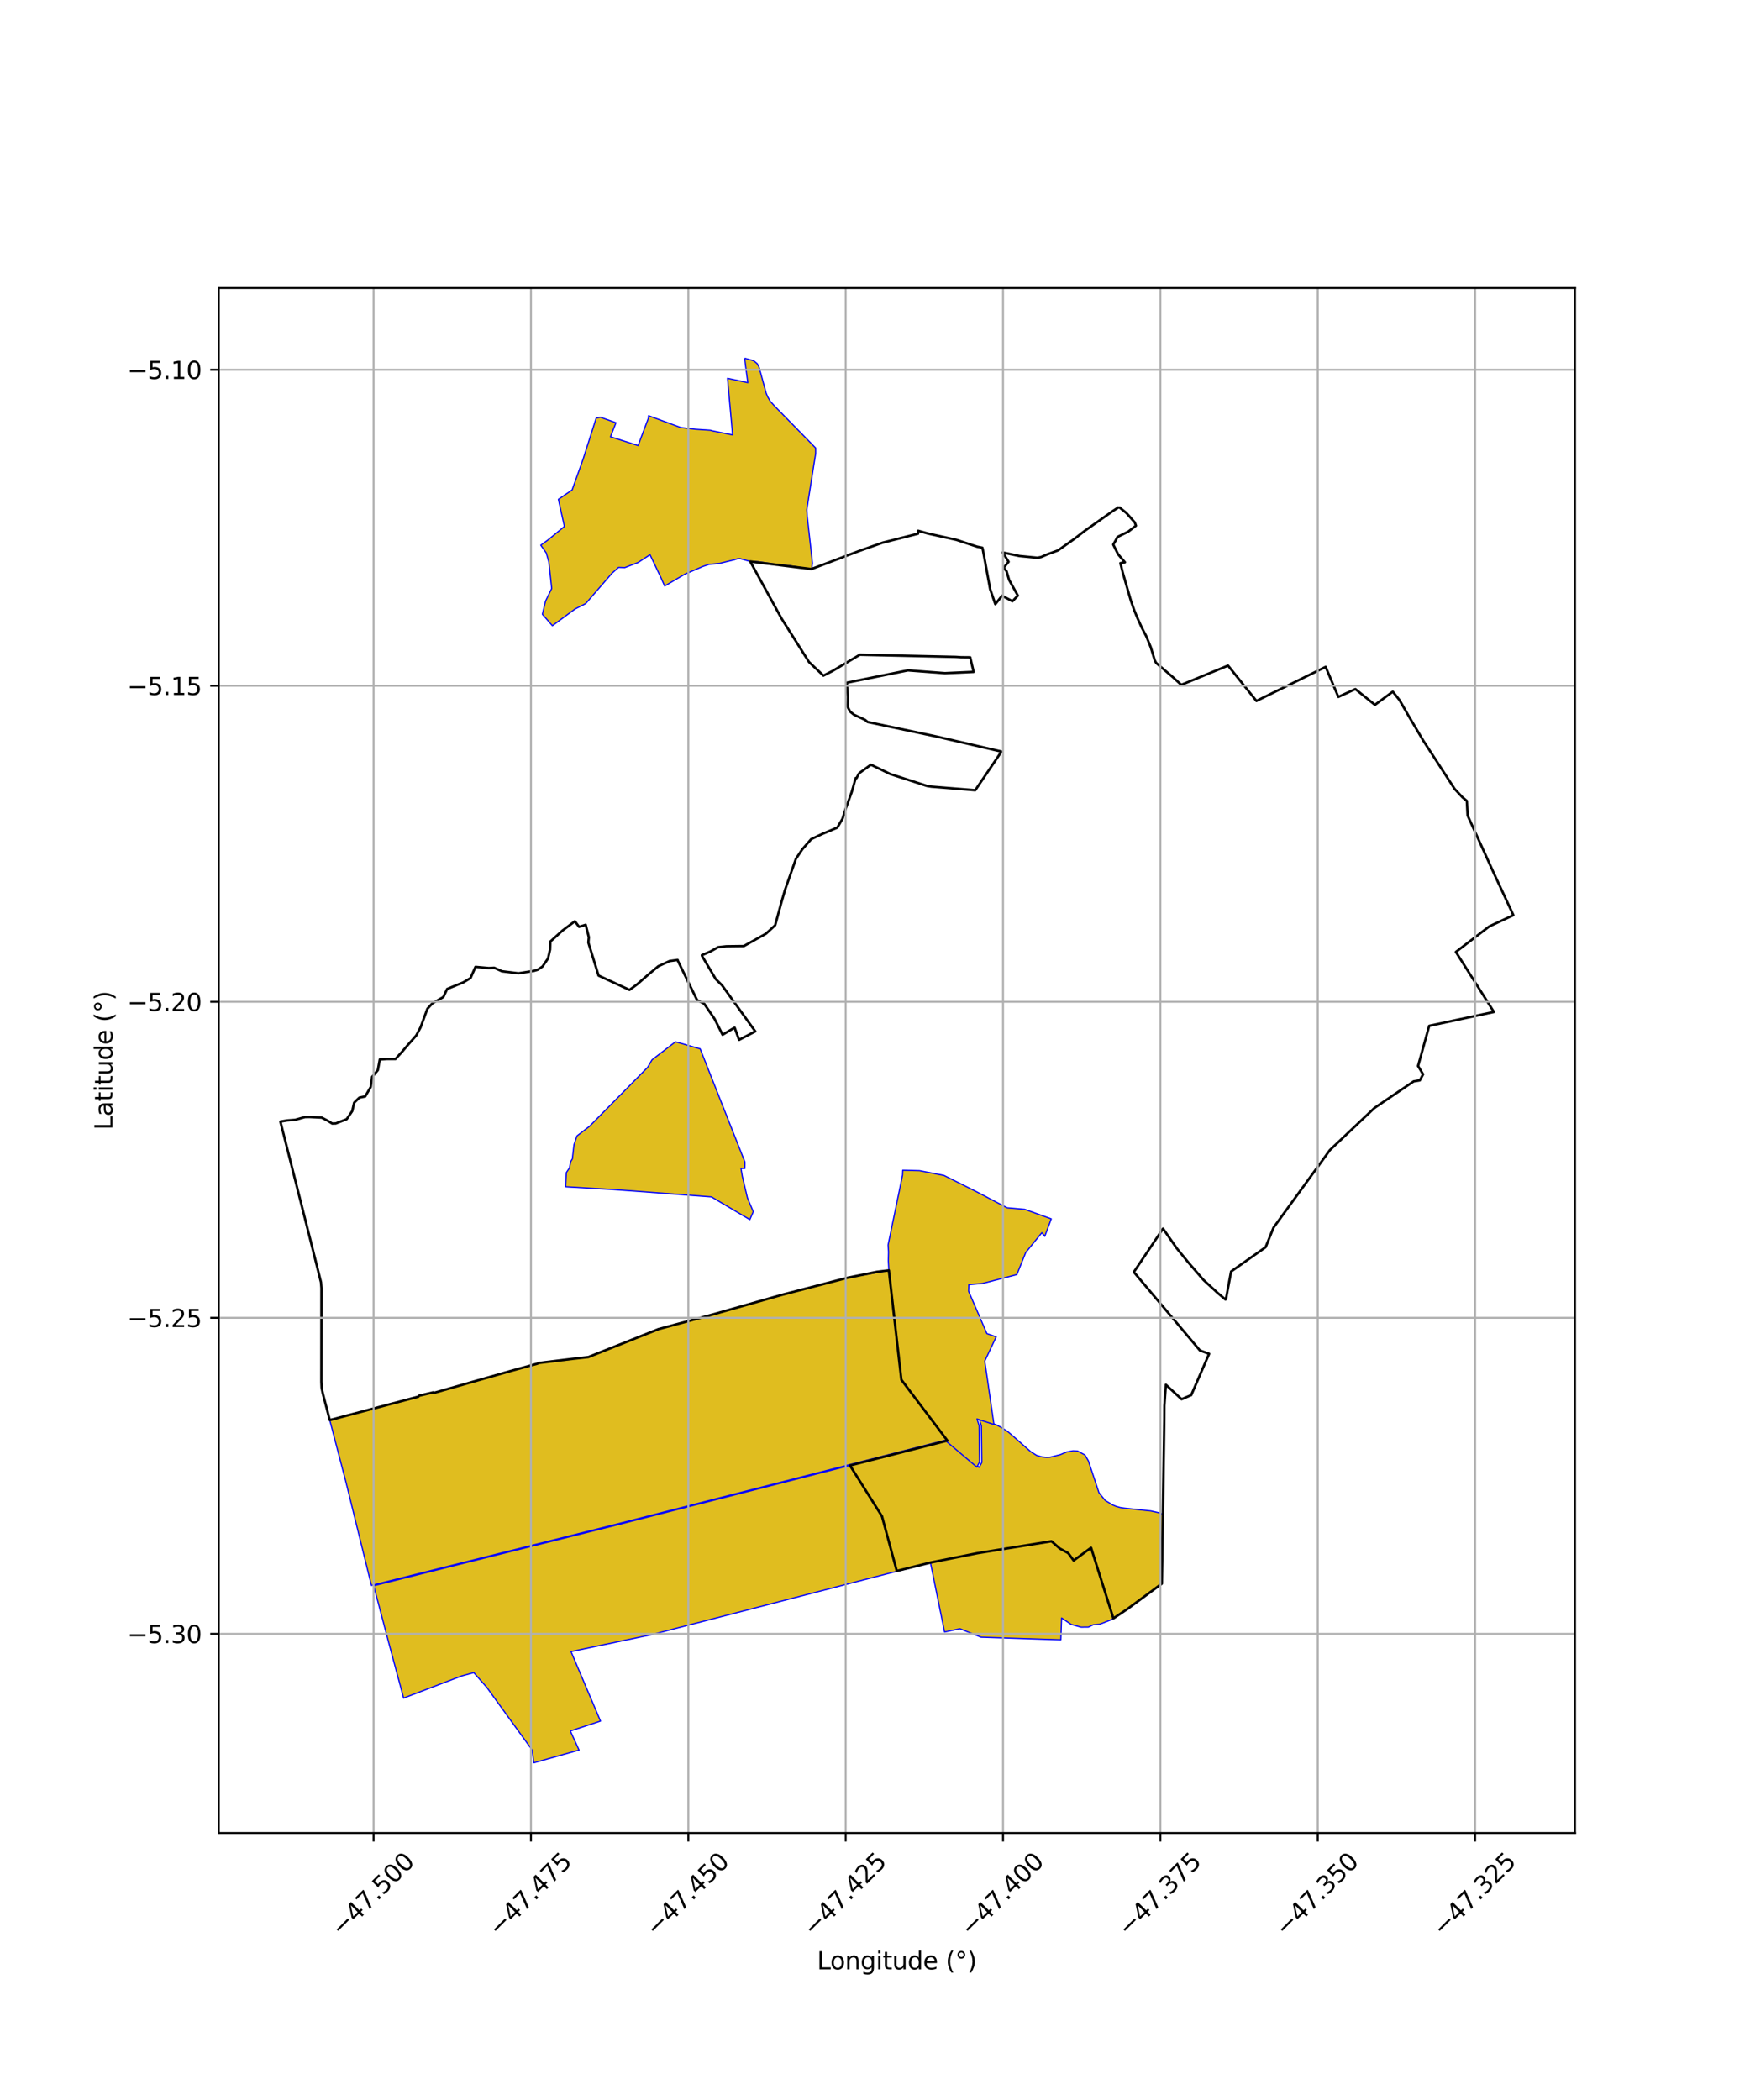 <?xml version="1.0" encoding="utf-8" standalone="no"?>
<!DOCTYPE svg PUBLIC "-//W3C//DTD SVG 1.1//EN"
  "http://www.w3.org/Graphics/SVG/1.1/DTD/svg11.dtd">
<svg xmlns:xlink="http://www.w3.org/1999/xlink" width="720pt" height="864pt" viewBox="0 0 720 864" xmlns="http://www.w3.org/2000/svg" version="1.1">
 <defs>
  <style type="text/css">*{stroke-linejoin: round; stroke-linecap: butt}</style>
 </defs>
 <g id="figure_1">
  <g id="patch_1">
   <path d="M 0 864 
L 720 864 
L 720 0 
L 0 0 
z
" style="fill: #ffffff"/>
  </g>
  <g id="axes_1">
   <g id="patch_2">
    <path d="M 90 754.147 
L 648 754.147 
L 648 118.493 
L 90 118.493 
z
" style="fill: #ffffff"/>
   </g>
   <g id="PatchCollection_1">
    <path d="M 402.899 583.944 
L 409.887 586.2 
L 412.109 587.365 
L 414.839 589.175 
L 418.058 591.957 
L 420.703 594.312 
L 422.167 595.601 
L 423.777 597.005 
L 424.216 597.377 
L 426.571 598.838 
L 428.71 599.418 
L 429.929 599.548 
L 430.566 599.6 
L 432.032 599.54 
L 436.103 598.538 
L 438.868 597.385 
L 441.459 596.909 
L 443.324 596.985 
L 446.401 598.638 
L 447.783 601.029 
L 452.166 614.187 
L 454.707 617.324 
L 457.751 619.154 
L 459.15 619.742 
L 460.868 620.232 
L 462.703 620.497 
L 473.534 621.653 
L 477.193 622.475 
L 478.458 623.065 
L 478.011 651.561 
L 472.908 655.351 
L 468.072 658.935 
L 463.849 661.988 
L 458.088 665.856 
L 457.282 666.388 
L 452.414 668.267 
L 449.763 668.488 
L 447.798 669.443 
L 444.784 669.463 
L 440.727 668.348 
L 436.775 665.696 
L 436.46 674.668 
L 403.636 673.589 
L 394.936 670.108 
L 388.615 671.445 
L 382.811 642.892 
L 268.274 672.507 
L 234.94 679.509 
L 247.063 708.1 
L 234.651 712.179 
L 238.243 720.033 
L 219.673 725.253 
L 219.511 724.493 
L 219.009 720.099 
L 200.303 694.269 
L 194.941 688.171 
L 189.919 689.539 
L 166.053 698.632 
L 159.508 674.242 
L 153.755 652.423 
L 253.091 627.592 
L 389.765 592.702 
L 402.826 603.729 
L 403.957 601.681 
L 403.773 586.632 
L 402.899 583.944 
" clip-path="url(#p959864ec71)" style="fill: #e0bd1f; stroke: #0000ff; stroke-width: 0.5"/>
    <path d="M 178.805 572.995 
L 211.029 563.805 
L 215.414 562.57 
L 221.127 561.04 
L 222.562 560.53 
L 242.04 558.347 
L 271.998 546.577 
L 293.015 540.877 
L 293.836 540.64 
L 313.415 535.1 
L 322.023 532.647 
L 324.959 531.921 
L 348.897 525.665 
L 365.704 522.665 
L 365.488 518.678 
L 365.576 515.028 
L 365.388 512.21 
L 371.339 483.453 
L 371.419 481.467 
L 378.306 481.649 
L 388.382 483.616 
L 401.835 490.348 
L 414.343 496.935 
L 421.57 497.55 
L 432.516 501.472 
L 429.852 508.645 
L 428.641 507.171 
L 422 515.336 
L 418.369 524.39 
L 404.259 528.056 
L 398.594 528.556 
L 398.516 531.262 
L 406.025 548.679 
L 409.857 550.016 
L 405.162 559.981 
L 408.944 586.062 
L 401.959 583.806 
L 401.974 583.853 
L 401.974 583.853 
L 402.833 586.502 
L 403.017 601.543 
L 401.886 603.591 
L 388.825 592.564 
L 252.151 627.454 
L 152.813 652.285 
L 142.501 610.434 
L 141.36 606.052 
L 135.678 584.269 
L 139.106 583.424 
L 140.184 583.115 
L 172.099 574.632 
L 172.361 574.254 
L 178.179 572.865 
L 178.805 572.995 
" clip-path="url(#p959864ec71)" style="fill: #e0bd1f; stroke: #0000ff; stroke-width: 0.5"/>
    <path d="M 277.908 428.614 
L 288.066 431.517 
L 306.473 478.083 
L 306.482 478.728 
L 306.444 480.737 
L 306.09 480.733 
L 304.859 480.702 
L 305.413 483.967 
L 307.513 492.829 
L 309.911 498.521 
L 308.515 501.78 
L 302.406 498.179 
L 292.698 492.43 
L 260.788 490.024 
L 252.092 489.395 
L 232.726 488.275 
L 233.019 482.412 
L 234.289 480.521 
L 234.808 477.915 
L 235.49 476.808 
L 236.159 470.959 
L 237.384 467.342 
L 242.578 463.365 
L 266.466 439.113 
L 268.255 436.042 
L 277.908 428.614 
" clip-path="url(#p959864ec71)" style="fill: #e0bd1f; stroke: #0000ff; stroke-width: 0.5"/>
    <path d="M 306.354 147.387 
L 309.652 148.297 
L 310.284 148.575 
L 311.539 149.633 
L 312.246 150.86 
L 315.215 161.749 
L 315.859 163.283 
L 316.923 165.112 
L 318.724 167.104 
L 332.533 181.198 
L 335.582 184.335 
L 335.582 186.561 
L 331.933 209.687 
L 332.096 212.252 
L 334.265 231.645 
L 333.934 234.15 
L 323.661 232.592 
L 320.778 232.469 
L 317.867 232.029 
L 312.054 231.137 
L 308.679 230.998 
L 304.464 229.827 
L 303.312 229.913 
L 302.266 230.275 
L 296.125 231.768 
L 291.682 232.207 
L 289.193 233.05 
L 281.735 236.248 
L 273.456 241.106 
L 272.037 237.899 
L 267.433 228.218 
L 262.548 231.422 
L 257.053 233.527 
L 254.496 233.442 
L 251.8 235.83 
L 240.98 248.326 
L 236.552 250.586 
L 227.276 257.429 
L 223.153 252.721 
L 224.464 247.289 
L 226.977 242.132 
L 225.817 231.24 
L 224.759 227.513 
L 222.496 224.299 
L 225.349 222.228 
L 232.215 216.616 
L 229.742 205.438 
L 235.394 201.565 
L 239.878 188.995 
L 245.305 171.978 
L 247.073 171.674 
L 253.419 173.936 
L 251.171 179.683 
L 262.531 183.328 
L 266.788 171.979 
L 266.83 171.03 
L 280.071 175.908 
L 286.06 176.605 
L 292.263 177.014 
L 293.119 177.275 
L 300.815 178.804 
L 301.409 178.937 
L 299.32 155.649 
L 307.665 157.443 
L 306.354 147.387 
" clip-path="url(#p959864ec71)" style="fill: #e0bd1f; stroke: #0000ff; stroke-width: 0.5"/>
   </g>
   <g id="PatchCollection_2">
    <path d="M 460.401 208.605 
L 463.437 211.071 
L 466.874 214.94 
L 467.354 216.281 
L 464.217 218.714 
L 459.741 220.933 
L 459.045 222.307 
L 458.02 224.049 
L 460.032 228.067 
L 462.812 231.329 
L 460.965 231.698 
L 461.956 235.672 
L 465.276 247.143 
L 466.596 250.929 
L 467.937 254.202 
L 469.799 258.307 
L 471.629 261.818 
L 473.448 266.262 
L 475.102 271.691 
L 475.66 272.741 
L 482.516 278.578 
L 486.127 281.881 
L 486.362 281.62 
L 505.251 273.843 
L 516.933 288.385 
L 545.411 274.375 
L 550.632 286.727 
L 557.64 283.508 
L 565.688 289.99 
L 573.035 284.559 
L 575.816 288.057 
L 579.685 294.786 
L 585.523 304.639 
L 598.475 324.584 
L 601.653 327.99 
L 603.506 329.536 
L 603.805 335.492 
L 614.137 358.242 
L 622.636 376.522 
L 612.701 381.168 
L 598.99 391.653 
L 614.631 416.35 
L 588.01 422.06 
L 583.43 438.582 
L 585.492 442.002 
L 584.166 444.474 
L 581.611 444.911 
L 565.478 455.852 
L 547.145 473.185 
L 523.943 505.112 
L 520.717 513.122 
L 506.507 523.129 
L 504.42 534.332 
L 504.197 534.671 
L 500.858 531.848 
L 495.146 526.609 
L 488.937 519.44 
L 484.172 513.613 
L 478.5 505.493 
L 466.493 523.355 
L 493.692 555.628 
L 497.465 556.993 
L 490.104 573.986 
L 486.133 575.681 
L 479.67 569.718 
L 479.061 578.351 
L 479.032 584.189 
L 478.014 651.559 
L 463.85 661.987 
L 458.08 665.856 
L 448.893 636.776 
L 441.73 642.034 
L 439.516 639.011 
L 436.037 637.104 
L 432.613 634.117 
L 402.198 639.01 
L 382.811 642.892 
L 368.964 646.337 
L 362.871 623.847 
L 349.706 602.93 
L 389.766 592.702 
L 370.852 567.679 
L 365.704 522.664 
L 360.875 523.254 
L 348.897 525.665 
L 322.023 532.647 
L 293.016 540.877 
L 270.897 546.846 
L 242.04 558.347 
L 235.891 559.029 
L 221.653 560.769 
L 221.127 561.04 
L 211.03 563.805 
L 178.805 572.995 
L 178.183 572.866 
L 172.361 574.254 
L 172.099 574.633 
L 135.678 584.269 
L 132.821 573.349 
L 132.326 570.989 
L 132.216 568.478 
L 132.251 529.94 
L 132.064 527.564 
L 127.529 509.466 
L 115.364 461.455 
L 118.114 460.985 
L 121.471 460.728 
L 125.505 459.586 
L 127.497 459.575 
L 132.362 459.819 
L 134.772 461.072 
L 136.68 462.256 
L 138.152 462.213 
L 142.653 460.46 
L 144.923 457.125 
L 145.714 453.669 
L 147.859 451.593 
L 150.263 451.093 
L 152.521 447.23 
L 153.094 443.098 
L 155.443 440.281 
L 156.252 435.908 
L 159.151 435.707 
L 162.718 435.704 
L 165.543 432.589 
L 167.77 429.959 
L 171.233 426.051 
L 173.014 422.714 
L 175.845 415.029 
L 177.923 412.79 
L 182.404 410.204 
L 183.97 406.892 
L 190.643 404.165 
L 193.579 402.409 
L 195.624 397.806 
L 201.1 398.288 
L 203.33 398.17 
L 206.508 399.606 
L 213.32 400.448 
L 219.658 399.449 
L 221.227 398.987 
L 223.216 397.642 
L 225.451 394.391 
L 226.314 390.688 
L 226.421 387.385 
L 231.469 382.821 
L 236.521 379.041 
L 238.249 381.324 
L 240.983 380.493 
L 242.269 385.625 
L 242.069 387.802 
L 246.265 401.377 
L 258.99 407.277 
L 262.108 404.998 
L 266.502 401.169 
L 270.835 397.548 
L 275.489 395.41 
L 278.793 394.947 
L 278.881 395.277 
L 286.809 411.489 
L 289.702 412.94 
L 293.995 419.208 
L 297.287 425.713 
L 302.231 422.786 
L 304.085 427.816 
L 310.744 424.352 
L 297.061 405.371 
L 294.485 402.843 
L 288.839 393.323 
L 288.775 392.966 
L 292.217 391.512 
L 295.434 389.701 
L 298.821 389.333 
L 306.018 389.245 
L 315.183 384.119 
L 318.93 380.662 
L 321.338 371.795 
L 322.942 366.236 
L 327.452 353.362 
L 330.07 349.446 
L 333.74 345.258 
L 338.256 343.127 
L 344.49 340.501 
L 346.637 336.856 
L 347.992 332.582 
L 350.401 325.915 
L 352.061 320.118 
L 352.394 320.163 
L 353.318 318.387 
L 353.794 317.889 
L 358.321 314.622 
L 366.33 318.482 
L 381.423 323.378 
L 383.164 323.653 
L 401.248 325.121 
L 412.037 309.216 
L 385.454 303.066 
L 356.958 297.046 
L 355.861 296.145 
L 351.419 294.091 
L 349.782 292.792 
L 348.786 290.917 
L 348.757 289.916 
L 348.839 286.757 
L 348.37 280.899 
L 373.538 275.809 
L 388.758 276.966 
L 400.571 276.43 
L 399.168 270.447 
L 395.439 270.413 
L 393.338 270.273 
L 353.751 269.387 
L 342.48 276.088 
L 338.773 277.973 
L 332.846 272.371 
L 321.488 254.376 
L 308.674 231.014 
L 333.837 234.125 
L 353.423 226.71 
L 363.14 223.271 
L 377.691 219.585 
L 377.726 218.372 
L 381.849 219.521 
L 393.431 222.096 
L 402.049 224.931 
L 404.161 225.345 
L 404.419 226.404 
L 407.385 242.449 
L 409.507 248.556 
L 412.272 245.111 
L 416.55 247.363 
L 418.778 245.052 
L 415.172 238.592 
L 414.124 235.023 
L 412.942 233.561 
L 414.963 231.131 
L 412.559 227.305 
L 419.43 228.764 
L 426.825 229.482 
L 428.306 229.189 
L 431.045 228.021 
L 435.296 226.458 
L 442.079 221.666 
L 446.318 218.391 
L 458.063 210.1 
L 460.401 208.605 
L 460.401 208.605 
" clip-path="url(#p959864ec71)" style="fill: none; stroke: #000000"/>
   </g>
   <g id="matplotlib.axis_1">
    <g id="xtick_1">
     <g id="line2d_1">
      <path d="M 153.71 754.147 
L 153.71 118.493 
" clip-path="url(#p959864ec71)" style="fill: none; stroke: #b0b0b0; stroke-width: 0.8; stroke-linecap: square"/>
     </g>
     <g id="line2d_2">
      <defs>
       <path id="m0289921167" d="M 0 0 
L 0 3.5 
" style="stroke: #000000; stroke-width: 0.8"/>
      </defs>
      <g>
       <use xlink:href="#m0289921167" x="153.71" y="754.147" style="stroke: #000000; stroke-width: 0.8"/>
      </g>
     </g>
     <g id="text_1">
      <!-- −47.500 -->
      <g transform="translate(140.327 797.187) rotate(-45) scale(0.1 -0.1)">
       <defs>
        <path id="DejaVuSans-2212" d="M 678 2272 
L 4684 2272 
L 4684 1741 
L 678 1741 
L 678 2272 
z
" transform="scale(0.016)"/>
        <path id="DejaVuSans-34" d="M 2419 4116 
L 825 1625 
L 2419 1625 
L 2419 4116 
z
M 2253 4666 
L 3047 4666 
L 3047 1625 
L 3713 1625 
L 3713 1100 
L 3047 1100 
L 3047 0 
L 2419 0 
L 2419 1100 
L 313 1100 
L 313 1709 
L 2253 4666 
z
" transform="scale(0.016)"/>
        <path id="DejaVuSans-37" d="M 525 4666 
L 3525 4666 
L 3525 4397 
L 1831 0 
L 1172 0 
L 2766 4134 
L 525 4134 
L 525 4666 
z
" transform="scale(0.016)"/>
        <path id="DejaVuSans-2e" d="M 684 794 
L 1344 794 
L 1344 0 
L 684 0 
L 684 794 
z
" transform="scale(0.016)"/>
        <path id="DejaVuSans-35" d="M 691 4666 
L 3169 4666 
L 3169 4134 
L 1269 4134 
L 1269 2991 
Q 1406 3038 1543 3061 
Q 1681 3084 1819 3084 
Q 2600 3084 3056 2656 
Q 3513 2228 3513 1497 
Q 3513 744 3044 326 
Q 2575 -91 1722 -91 
Q 1428 -91 1123 -41 
Q 819 9 494 109 
L 494 744 
Q 775 591 1075 516 
Q 1375 441 1709 441 
Q 2250 441 2565 725 
Q 2881 1009 2881 1497 
Q 2881 1984 2565 2268 
Q 2250 2553 1709 2553 
Q 1456 2553 1204 2497 
Q 953 2441 691 2322 
L 691 4666 
z
" transform="scale(0.016)"/>
        <path id="DejaVuSans-30" d="M 2034 4250 
Q 1547 4250 1301 3770 
Q 1056 3291 1056 2328 
Q 1056 1369 1301 889 
Q 1547 409 2034 409 
Q 2525 409 2770 889 
Q 3016 1369 3016 2328 
Q 3016 3291 2770 3770 
Q 2525 4250 2034 4250 
z
M 2034 4750 
Q 2819 4750 3233 4129 
Q 3647 3509 3647 2328 
Q 3647 1150 3233 529 
Q 2819 -91 2034 -91 
Q 1250 -91 836 529 
Q 422 1150 422 2328 
Q 422 3509 836 4129 
Q 1250 4750 2034 4750 
z
" transform="scale(0.016)"/>
       </defs>
       <use xlink:href="#DejaVuSans-2212"/>
       <use xlink:href="#DejaVuSans-34" transform="translate(83.789 0)"/>
       <use xlink:href="#DejaVuSans-37" transform="translate(147.412 0)"/>
       <use xlink:href="#DejaVuSans-2e" transform="translate(211.035 0)"/>
       <use xlink:href="#DejaVuSans-35" transform="translate(242.822 0)"/>
       <use xlink:href="#DejaVuSans-30" transform="translate(306.445 0)"/>
       <use xlink:href="#DejaVuSans-30" transform="translate(370.068 0)"/>
      </g>
     </g>
    </g>
    <g id="xtick_2">
     <g id="line2d_3">
      <path d="M 218.452 754.147 
L 218.452 118.493 
" clip-path="url(#p959864ec71)" style="fill: none; stroke: #b0b0b0; stroke-width: 0.8; stroke-linecap: square"/>
     </g>
     <g id="line2d_4">
      <g>
       <use xlink:href="#m0289921167" x="218.452" y="754.147" style="stroke: #000000; stroke-width: 0.8"/>
      </g>
     </g>
     <g id="text_2">
      <!-- −47.475 -->
      <g transform="translate(205.07 797.187) rotate(-45) scale(0.1 -0.1)">
       <use xlink:href="#DejaVuSans-2212"/>
       <use xlink:href="#DejaVuSans-34" transform="translate(83.789 0)"/>
       <use xlink:href="#DejaVuSans-37" transform="translate(147.412 0)"/>
       <use xlink:href="#DejaVuSans-2e" transform="translate(211.035 0)"/>
       <use xlink:href="#DejaVuSans-34" transform="translate(242.822 0)"/>
       <use xlink:href="#DejaVuSans-37" transform="translate(306.445 0)"/>
       <use xlink:href="#DejaVuSans-35" transform="translate(370.068 0)"/>
      </g>
     </g>
    </g>
    <g id="xtick_3">
     <g id="line2d_5">
      <path d="M 283.195 754.147 
L 283.195 118.493 
" clip-path="url(#p959864ec71)" style="fill: none; stroke: #b0b0b0; stroke-width: 0.8; stroke-linecap: square"/>
     </g>
     <g id="line2d_6">
      <g>
       <use xlink:href="#m0289921167" x="283.195" y="754.147" style="stroke: #000000; stroke-width: 0.8"/>
      </g>
     </g>
     <g id="text_3">
      <!-- −47.450 -->
      <g transform="translate(269.812 797.187) rotate(-45) scale(0.1 -0.1)">
       <use xlink:href="#DejaVuSans-2212"/>
       <use xlink:href="#DejaVuSans-34" transform="translate(83.789 0)"/>
       <use xlink:href="#DejaVuSans-37" transform="translate(147.412 0)"/>
       <use xlink:href="#DejaVuSans-2e" transform="translate(211.035 0)"/>
       <use xlink:href="#DejaVuSans-34" transform="translate(242.822 0)"/>
       <use xlink:href="#DejaVuSans-35" transform="translate(306.445 0)"/>
       <use xlink:href="#DejaVuSans-30" transform="translate(370.068 0)"/>
      </g>
     </g>
    </g>
    <g id="xtick_4">
     <g id="line2d_7">
      <path d="M 347.938 754.147 
L 347.938 118.493 
" clip-path="url(#p959864ec71)" style="fill: none; stroke: #b0b0b0; stroke-width: 0.8; stroke-linecap: square"/>
     </g>
     <g id="line2d_8">
      <g>
       <use xlink:href="#m0289921167" x="347.938" y="754.147" style="stroke: #000000; stroke-width: 0.8"/>
      </g>
     </g>
     <g id="text_4">
      <!-- −47.425 -->
      <g transform="translate(334.555 797.187) rotate(-45) scale(0.1 -0.1)">
       <defs>
        <path id="DejaVuSans-32" d="M 1228 531 
L 3431 531 
L 3431 0 
L 469 0 
L 469 531 
Q 828 903 1448 1529 
Q 2069 2156 2228 2338 
Q 2531 2678 2651 2914 
Q 2772 3150 2772 3378 
Q 2772 3750 2511 3984 
Q 2250 4219 1831 4219 
Q 1534 4219 1204 4116 
Q 875 4013 500 3803 
L 500 4441 
Q 881 4594 1212 4672 
Q 1544 4750 1819 4750 
Q 2544 4750 2975 4387 
Q 3406 4025 3406 3419 
Q 3406 3131 3298 2873 
Q 3191 2616 2906 2266 
Q 2828 2175 2409 1742 
Q 1991 1309 1228 531 
z
" transform="scale(0.016)"/>
       </defs>
       <use xlink:href="#DejaVuSans-2212"/>
       <use xlink:href="#DejaVuSans-34" transform="translate(83.789 0)"/>
       <use xlink:href="#DejaVuSans-37" transform="translate(147.412 0)"/>
       <use xlink:href="#DejaVuSans-2e" transform="translate(211.035 0)"/>
       <use xlink:href="#DejaVuSans-34" transform="translate(242.822 0)"/>
       <use xlink:href="#DejaVuSans-32" transform="translate(306.445 0)"/>
       <use xlink:href="#DejaVuSans-35" transform="translate(370.068 0)"/>
      </g>
     </g>
    </g>
    <g id="xtick_5">
     <g id="line2d_9">
      <path d="M 412.68 754.147 
L 412.68 118.493 
" clip-path="url(#p959864ec71)" style="fill: none; stroke: #b0b0b0; stroke-width: 0.8; stroke-linecap: square"/>
     </g>
     <g id="line2d_10">
      <g>
       <use xlink:href="#m0289921167" x="412.68" y="754.147" style="stroke: #000000; stroke-width: 0.8"/>
      </g>
     </g>
     <g id="text_5">
      <!-- −47.400 -->
      <g transform="translate(399.297 797.187) rotate(-45) scale(0.1 -0.1)">
       <use xlink:href="#DejaVuSans-2212"/>
       <use xlink:href="#DejaVuSans-34" transform="translate(83.789 0)"/>
       <use xlink:href="#DejaVuSans-37" transform="translate(147.412 0)"/>
       <use xlink:href="#DejaVuSans-2e" transform="translate(211.035 0)"/>
       <use xlink:href="#DejaVuSans-34" transform="translate(242.822 0)"/>
       <use xlink:href="#DejaVuSans-30" transform="translate(306.445 0)"/>
       <use xlink:href="#DejaVuSans-30" transform="translate(370.068 0)"/>
      </g>
     </g>
    </g>
    <g id="xtick_6">
     <g id="line2d_11">
      <path d="M 477.423 754.147 
L 477.423 118.493 
" clip-path="url(#p959864ec71)" style="fill: none; stroke: #b0b0b0; stroke-width: 0.8; stroke-linecap: square"/>
     </g>
     <g id="line2d_12">
      <g>
       <use xlink:href="#m0289921167" x="477.423" y="754.147" style="stroke: #000000; stroke-width: 0.8"/>
      </g>
     </g>
     <g id="text_6">
      <!-- −47.375 -->
      <g transform="translate(464.04 797.187) rotate(-45) scale(0.1 -0.1)">
       <defs>
        <path id="DejaVuSans-33" d="M 2597 2516 
Q 3050 2419 3304 2112 
Q 3559 1806 3559 1356 
Q 3559 666 3084 287 
Q 2609 -91 1734 -91 
Q 1441 -91 1130 -33 
Q 819 25 488 141 
L 488 750 
Q 750 597 1062 519 
Q 1375 441 1716 441 
Q 2309 441 2620 675 
Q 2931 909 2931 1356 
Q 2931 1769 2642 2001 
Q 2353 2234 1838 2234 
L 1294 2234 
L 1294 2753 
L 1863 2753 
Q 2328 2753 2575 2939 
Q 2822 3125 2822 3475 
Q 2822 3834 2567 4026 
Q 2313 4219 1838 4219 
Q 1578 4219 1281 4162 
Q 984 4106 628 3988 
L 628 4550 
Q 988 4650 1302 4700 
Q 1616 4750 1894 4750 
Q 2613 4750 3031 4423 
Q 3450 4097 3450 3541 
Q 3450 3153 3228 2886 
Q 3006 2619 2597 2516 
z
" transform="scale(0.016)"/>
       </defs>
       <use xlink:href="#DejaVuSans-2212"/>
       <use xlink:href="#DejaVuSans-34" transform="translate(83.789 0)"/>
       <use xlink:href="#DejaVuSans-37" transform="translate(147.412 0)"/>
       <use xlink:href="#DejaVuSans-2e" transform="translate(211.035 0)"/>
       <use xlink:href="#DejaVuSans-33" transform="translate(242.822 0)"/>
       <use xlink:href="#DejaVuSans-37" transform="translate(306.445 0)"/>
       <use xlink:href="#DejaVuSans-35" transform="translate(370.068 0)"/>
      </g>
     </g>
    </g>
    <g id="xtick_7">
     <g id="line2d_13">
      <path d="M 542.165 754.147 
L 542.165 118.493 
" clip-path="url(#p959864ec71)" style="fill: none; stroke: #b0b0b0; stroke-width: 0.8; stroke-linecap: square"/>
     </g>
     <g id="line2d_14">
      <g>
       <use xlink:href="#m0289921167" x="542.165" y="754.147" style="stroke: #000000; stroke-width: 0.8"/>
      </g>
     </g>
     <g id="text_7">
      <!-- −47.350 -->
      <g transform="translate(528.783 797.187) rotate(-45) scale(0.1 -0.1)">
       <use xlink:href="#DejaVuSans-2212"/>
       <use xlink:href="#DejaVuSans-34" transform="translate(83.789 0)"/>
       <use xlink:href="#DejaVuSans-37" transform="translate(147.412 0)"/>
       <use xlink:href="#DejaVuSans-2e" transform="translate(211.035 0)"/>
       <use xlink:href="#DejaVuSans-33" transform="translate(242.822 0)"/>
       <use xlink:href="#DejaVuSans-35" transform="translate(306.445 0)"/>
       <use xlink:href="#DejaVuSans-30" transform="translate(370.068 0)"/>
      </g>
     </g>
    </g>
    <g id="xtick_8">
     <g id="line2d_15">
      <path d="M 606.908 754.147 
L 606.908 118.493 
" clip-path="url(#p959864ec71)" style="fill: none; stroke: #b0b0b0; stroke-width: 0.8; stroke-linecap: square"/>
     </g>
     <g id="line2d_16">
      <g>
       <use xlink:href="#m0289921167" x="606.908" y="754.147" style="stroke: #000000; stroke-width: 0.8"/>
      </g>
     </g>
     <g id="text_8">
      <!-- −47.325 -->
      <g transform="translate(593.525 797.187) rotate(-45) scale(0.1 -0.1)">
       <use xlink:href="#DejaVuSans-2212"/>
       <use xlink:href="#DejaVuSans-34" transform="translate(83.789 0)"/>
       <use xlink:href="#DejaVuSans-37" transform="translate(147.412 0)"/>
       <use xlink:href="#DejaVuSans-2e" transform="translate(211.035 0)"/>
       <use xlink:href="#DejaVuSans-33" transform="translate(242.822 0)"/>
       <use xlink:href="#DejaVuSans-32" transform="translate(306.445 0)"/>
       <use xlink:href="#DejaVuSans-35" transform="translate(370.068 0)"/>
      </g>
     </g>
    </g>
    <g id="text_9">
     <!-- Longitude (°) -->
     <g transform="translate(336.14 810.256) scale(0.1 -0.1)">
      <defs>
       <path id="DejaVuSans-4c" d="M 628 4666 
L 1259 4666 
L 1259 531 
L 3531 531 
L 3531 0 
L 628 0 
L 628 4666 
z
" transform="scale(0.016)"/>
       <path id="DejaVuSans-6f" d="M 1959 3097 
Q 1497 3097 1228 2736 
Q 959 2375 959 1747 
Q 959 1119 1226 758 
Q 1494 397 1959 397 
Q 2419 397 2687 759 
Q 2956 1122 2956 1747 
Q 2956 2369 2687 2733 
Q 2419 3097 1959 3097 
z
M 1959 3584 
Q 2709 3584 3137 3096 
Q 3566 2609 3566 1747 
Q 3566 888 3137 398 
Q 2709 -91 1959 -91 
Q 1206 -91 779 398 
Q 353 888 353 1747 
Q 353 2609 779 3096 
Q 1206 3584 1959 3584 
z
" transform="scale(0.016)"/>
       <path id="DejaVuSans-6e" d="M 3513 2113 
L 3513 0 
L 2938 0 
L 2938 2094 
Q 2938 2591 2744 2837 
Q 2550 3084 2163 3084 
Q 1697 3084 1428 2787 
Q 1159 2491 1159 1978 
L 1159 0 
L 581 0 
L 581 3500 
L 1159 3500 
L 1159 2956 
Q 1366 3272 1645 3428 
Q 1925 3584 2291 3584 
Q 2894 3584 3203 3211 
Q 3513 2838 3513 2113 
z
" transform="scale(0.016)"/>
       <path id="DejaVuSans-67" d="M 2906 1791 
Q 2906 2416 2648 2759 
Q 2391 3103 1925 3103 
Q 1463 3103 1205 2759 
Q 947 2416 947 1791 
Q 947 1169 1205 825 
Q 1463 481 1925 481 
Q 2391 481 2648 825 
Q 2906 1169 2906 1791 
z
M 3481 434 
Q 3481 -459 3084 -895 
Q 2688 -1331 1869 -1331 
Q 1566 -1331 1297 -1286 
Q 1028 -1241 775 -1147 
L 775 -588 
Q 1028 -725 1275 -790 
Q 1522 -856 1778 -856 
Q 2344 -856 2625 -561 
Q 2906 -266 2906 331 
L 2906 616 
Q 2728 306 2450 153 
Q 2172 0 1784 0 
Q 1141 0 747 490 
Q 353 981 353 1791 
Q 353 2603 747 3093 
Q 1141 3584 1784 3584 
Q 2172 3584 2450 3431 
Q 2728 3278 2906 2969 
L 2906 3500 
L 3481 3500 
L 3481 434 
z
" transform="scale(0.016)"/>
       <path id="DejaVuSans-69" d="M 603 3500 
L 1178 3500 
L 1178 0 
L 603 0 
L 603 3500 
z
M 603 4863 
L 1178 4863 
L 1178 4134 
L 603 4134 
L 603 4863 
z
" transform="scale(0.016)"/>
       <path id="DejaVuSans-74" d="M 1172 4494 
L 1172 3500 
L 2356 3500 
L 2356 3053 
L 1172 3053 
L 1172 1153 
Q 1172 725 1289 603 
Q 1406 481 1766 481 
L 2356 481 
L 2356 0 
L 1766 0 
Q 1100 0 847 248 
Q 594 497 594 1153 
L 594 3053 
L 172 3053 
L 172 3500 
L 594 3500 
L 594 4494 
L 1172 4494 
z
" transform="scale(0.016)"/>
       <path id="DejaVuSans-75" d="M 544 1381 
L 544 3500 
L 1119 3500 
L 1119 1403 
Q 1119 906 1312 657 
Q 1506 409 1894 409 
Q 2359 409 2629 706 
Q 2900 1003 2900 1516 
L 2900 3500 
L 3475 3500 
L 3475 0 
L 2900 0 
L 2900 538 
Q 2691 219 2414 64 
Q 2138 -91 1772 -91 
Q 1169 -91 856 284 
Q 544 659 544 1381 
z
M 1991 3584 
L 1991 3584 
z
" transform="scale(0.016)"/>
       <path id="DejaVuSans-64" d="M 2906 2969 
L 2906 4863 
L 3481 4863 
L 3481 0 
L 2906 0 
L 2906 525 
Q 2725 213 2448 61 
Q 2172 -91 1784 -91 
Q 1150 -91 751 415 
Q 353 922 353 1747 
Q 353 2572 751 3078 
Q 1150 3584 1784 3584 
Q 2172 3584 2448 3432 
Q 2725 3281 2906 2969 
z
M 947 1747 
Q 947 1113 1208 752 
Q 1469 391 1925 391 
Q 2381 391 2643 752 
Q 2906 1113 2906 1747 
Q 2906 2381 2643 2742 
Q 2381 3103 1925 3103 
Q 1469 3103 1208 2742 
Q 947 2381 947 1747 
z
" transform="scale(0.016)"/>
       <path id="DejaVuSans-65" d="M 3597 1894 
L 3597 1613 
L 953 1613 
Q 991 1019 1311 708 
Q 1631 397 2203 397 
Q 2534 397 2845 478 
Q 3156 559 3463 722 
L 3463 178 
Q 3153 47 2828 -22 
Q 2503 -91 2169 -91 
Q 1331 -91 842 396 
Q 353 884 353 1716 
Q 353 2575 817 3079 
Q 1281 3584 2069 3584 
Q 2775 3584 3186 3129 
Q 3597 2675 3597 1894 
z
M 3022 2063 
Q 3016 2534 2758 2815 
Q 2500 3097 2075 3097 
Q 1594 3097 1305 2825 
Q 1016 2553 972 2059 
L 3022 2063 
z
" transform="scale(0.016)"/>
       <path id="DejaVuSans-20" transform="scale(0.016)"/>
       <path id="DejaVuSans-28" d="M 1984 4856 
Q 1566 4138 1362 3434 
Q 1159 2731 1159 2009 
Q 1159 1288 1364 580 
Q 1569 -128 1984 -844 
L 1484 -844 
Q 1016 -109 783 600 
Q 550 1309 550 2009 
Q 550 2706 781 3412 
Q 1013 4119 1484 4856 
L 1984 4856 
z
" transform="scale(0.016)"/>
       <path id="DejaVuSans-b0" d="M 1600 4347 
Q 1350 4347 1178 4173 
Q 1006 4000 1006 3750 
Q 1006 3503 1178 3333 
Q 1350 3163 1600 3163 
Q 1850 3163 2022 3333 
Q 2194 3503 2194 3750 
Q 2194 3997 2020 4172 
Q 1847 4347 1600 4347 
z
M 1600 4750 
Q 1800 4750 1984 4673 
Q 2169 4597 2303 4453 
Q 2447 4313 2519 4134 
Q 2591 3956 2591 3750 
Q 2591 3338 2302 3052 
Q 2013 2766 1594 2766 
Q 1172 2766 890 3047 
Q 609 3328 609 3750 
Q 609 4169 896 4459 
Q 1184 4750 1600 4750 
z
" transform="scale(0.016)"/>
       <path id="DejaVuSans-29" d="M 513 4856 
L 1013 4856 
Q 1481 4119 1714 3412 
Q 1947 2706 1947 2009 
Q 1947 1309 1714 600 
Q 1481 -109 1013 -844 
L 513 -844 
Q 928 -128 1133 580 
Q 1338 1288 1338 2009 
Q 1338 2731 1133 3434 
Q 928 4138 513 4856 
z
" transform="scale(0.016)"/>
      </defs>
      <use xlink:href="#DejaVuSans-4c"/>
      <use xlink:href="#DejaVuSans-6f" transform="translate(53.963 0)"/>
      <use xlink:href="#DejaVuSans-6e" transform="translate(115.145 0)"/>
      <use xlink:href="#DejaVuSans-67" transform="translate(178.523 0)"/>
      <use xlink:href="#DejaVuSans-69" transform="translate(242 0)"/>
      <use xlink:href="#DejaVuSans-74" transform="translate(269.783 0)"/>
      <use xlink:href="#DejaVuSans-75" transform="translate(308.992 0)"/>
      <use xlink:href="#DejaVuSans-64" transform="translate(372.371 0)"/>
      <use xlink:href="#DejaVuSans-65" transform="translate(435.848 0)"/>
      <use xlink:href="#DejaVuSans-20" transform="translate(497.371 0)"/>
      <use xlink:href="#DejaVuSans-28" transform="translate(529.158 0)"/>
      <use xlink:href="#DejaVuSans-b0" transform="translate(568.172 0)"/>
      <use xlink:href="#DejaVuSans-29" transform="translate(618.172 0)"/>
     </g>
    </g>
   </g>
   <g id="matplotlib.axis_2">
    <g id="ytick_1">
     <g id="line2d_17">
      <path d="M 90 672.211 
L 648 672.211 
" clip-path="url(#p959864ec71)" style="fill: none; stroke: #b0b0b0; stroke-width: 0.8; stroke-linecap: square"/>
     </g>
     <g id="line2d_18">
      <defs>
       <path id="mf44a642a26" d="M 0 0 
L -3.5 0 
" style="stroke: #000000; stroke-width: 0.8"/>
      </defs>
      <g>
       <use xlink:href="#mf44a642a26" x="90" y="672.211" style="stroke: #000000; stroke-width: 0.8"/>
      </g>
     </g>
     <g id="text_10">
      <!-- −5.30 -->
      <g transform="translate(52.355 676.01) scale(0.1 -0.1)">
       <use xlink:href="#DejaVuSans-2212"/>
       <use xlink:href="#DejaVuSans-35" transform="translate(83.789 0)"/>
       <use xlink:href="#DejaVuSans-2e" transform="translate(147.412 0)"/>
       <use xlink:href="#DejaVuSans-33" transform="translate(179.199 0)"/>
       <use xlink:href="#DejaVuSans-30" transform="translate(242.822 0)"/>
      </g>
     </g>
    </g>
    <g id="ytick_2">
     <g id="line2d_19">
      <path d="M 90 542.188 
L 648 542.188 
" clip-path="url(#p959864ec71)" style="fill: none; stroke: #b0b0b0; stroke-width: 0.8; stroke-linecap: square"/>
     </g>
     <g id="line2d_20">
      <g>
       <use xlink:href="#mf44a642a26" x="90" y="542.188" style="stroke: #000000; stroke-width: 0.8"/>
      </g>
     </g>
     <g id="text_11">
      <!-- −5.25 -->
      <g transform="translate(52.355 545.988) scale(0.1 -0.1)">
       <use xlink:href="#DejaVuSans-2212"/>
       <use xlink:href="#DejaVuSans-35" transform="translate(83.789 0)"/>
       <use xlink:href="#DejaVuSans-2e" transform="translate(147.412 0)"/>
       <use xlink:href="#DejaVuSans-32" transform="translate(179.199 0)"/>
       <use xlink:href="#DejaVuSans-35" transform="translate(242.822 0)"/>
      </g>
     </g>
    </g>
    <g id="ytick_3">
     <g id="line2d_21">
      <path d="M 90 412.166 
L 648 412.166 
" clip-path="url(#p959864ec71)" style="fill: none; stroke: #b0b0b0; stroke-width: 0.8; stroke-linecap: square"/>
     </g>
     <g id="line2d_22">
      <g>
       <use xlink:href="#mf44a642a26" x="90" y="412.166" style="stroke: #000000; stroke-width: 0.8"/>
      </g>
     </g>
     <g id="text_12">
      <!-- −5.20 -->
      <g transform="translate(52.355 415.966) scale(0.1 -0.1)">
       <use xlink:href="#DejaVuSans-2212"/>
       <use xlink:href="#DejaVuSans-35" transform="translate(83.789 0)"/>
       <use xlink:href="#DejaVuSans-2e" transform="translate(147.412 0)"/>
       <use xlink:href="#DejaVuSans-32" transform="translate(179.199 0)"/>
       <use xlink:href="#DejaVuSans-30" transform="translate(242.822 0)"/>
      </g>
     </g>
    </g>
    <g id="ytick_4">
     <g id="line2d_23">
      <path d="M 90 282.144 
L 648 282.144 
" clip-path="url(#p959864ec71)" style="fill: none; stroke: #b0b0b0; stroke-width: 0.8; stroke-linecap: square"/>
     </g>
     <g id="line2d_24">
      <g>
       <use xlink:href="#mf44a642a26" x="90" y="282.144" style="stroke: #000000; stroke-width: 0.8"/>
      </g>
     </g>
     <g id="text_13">
      <!-- −5.15 -->
      <g transform="translate(52.355 285.943) scale(0.1 -0.1)">
       <defs>
        <path id="DejaVuSans-31" d="M 794 531 
L 1825 531 
L 1825 4091 
L 703 3866 
L 703 4441 
L 1819 4666 
L 2450 4666 
L 2450 531 
L 3481 531 
L 3481 0 
L 794 0 
L 794 531 
z
" transform="scale(0.016)"/>
       </defs>
       <use xlink:href="#DejaVuSans-2212"/>
       <use xlink:href="#DejaVuSans-35" transform="translate(83.789 0)"/>
       <use xlink:href="#DejaVuSans-2e" transform="translate(147.412 0)"/>
       <use xlink:href="#DejaVuSans-31" transform="translate(179.199 0)"/>
       <use xlink:href="#DejaVuSans-35" transform="translate(242.822 0)"/>
      </g>
     </g>
    </g>
    <g id="ytick_5">
     <g id="line2d_25">
      <path d="M 90 152.122 
L 648 152.122 
" clip-path="url(#p959864ec71)" style="fill: none; stroke: #b0b0b0; stroke-width: 0.8; stroke-linecap: square"/>
     </g>
     <g id="line2d_26">
      <g>
       <use xlink:href="#mf44a642a26" x="90" y="152.122" style="stroke: #000000; stroke-width: 0.8"/>
      </g>
     </g>
     <g id="text_14">
      <!-- −5.10 -->
      <g transform="translate(52.355 155.921) scale(0.1 -0.1)">
       <use xlink:href="#DejaVuSans-2212"/>
       <use xlink:href="#DejaVuSans-35" transform="translate(83.789 0)"/>
       <use xlink:href="#DejaVuSans-2e" transform="translate(147.412 0)"/>
       <use xlink:href="#DejaVuSans-31" transform="translate(179.199 0)"/>
       <use xlink:href="#DejaVuSans-30" transform="translate(242.822 0)"/>
      </g>
     </g>
    </g>
    <g id="text_15">
     <!-- Latitude (°) -->
     <g transform="translate(46.275 464.89) rotate(-90) scale(0.1 -0.1)">
      <defs>
       <path id="DejaVuSans-61" d="M 2194 1759 
Q 1497 1759 1228 1600 
Q 959 1441 959 1056 
Q 959 750 1161 570 
Q 1363 391 1709 391 
Q 2188 391 2477 730 
Q 2766 1069 2766 1631 
L 2766 1759 
L 2194 1759 
z
M 3341 1997 
L 3341 0 
L 2766 0 
L 2766 531 
Q 2569 213 2275 61 
Q 1981 -91 1556 -91 
Q 1019 -91 701 211 
Q 384 513 384 1019 
Q 384 1609 779 1909 
Q 1175 2209 1959 2209 
L 2766 2209 
L 2766 2266 
Q 2766 2663 2505 2880 
Q 2244 3097 1772 3097 
Q 1472 3097 1187 3025 
Q 903 2953 641 2809 
L 641 3341 
Q 956 3463 1253 3523 
Q 1550 3584 1831 3584 
Q 2591 3584 2966 3190 
Q 3341 2797 3341 1997 
z
" transform="scale(0.016)"/>
      </defs>
      <use xlink:href="#DejaVuSans-4c"/>
      <use xlink:href="#DejaVuSans-61" transform="translate(55.713 0)"/>
      <use xlink:href="#DejaVuSans-74" transform="translate(116.992 0)"/>
      <use xlink:href="#DejaVuSans-69" transform="translate(156.201 0)"/>
      <use xlink:href="#DejaVuSans-74" transform="translate(183.984 0)"/>
      <use xlink:href="#DejaVuSans-75" transform="translate(223.193 0)"/>
      <use xlink:href="#DejaVuSans-64" transform="translate(286.572 0)"/>
      <use xlink:href="#DejaVuSans-65" transform="translate(350.049 0)"/>
      <use xlink:href="#DejaVuSans-20" transform="translate(411.572 0)"/>
      <use xlink:href="#DejaVuSans-28" transform="translate(443.359 0)"/>
      <use xlink:href="#DejaVuSans-b0" transform="translate(482.373 0)"/>
      <use xlink:href="#DejaVuSans-29" transform="translate(532.373 0)"/>
     </g>
    </g>
   </g>
   <g id="patch_3">
    <path d="M 90 754.147 
L 90 118.493 
" style="fill: none; stroke: #000000; stroke-width: 0.8; stroke-linejoin: miter; stroke-linecap: square"/>
   </g>
   <g id="patch_4">
    <path d="M 648 754.147 
L 648 118.493 
" style="fill: none; stroke: #000000; stroke-width: 0.8; stroke-linejoin: miter; stroke-linecap: square"/>
   </g>
   <g id="patch_5">
    <path d="M 90 754.147 
L 648 754.147 
" style="fill: none; stroke: #000000; stroke-width: 0.8; stroke-linejoin: miter; stroke-linecap: square"/>
   </g>
   <g id="patch_6">
    <path d="M 90 118.493 
L 648 118.493 
" style="fill: none; stroke: #000000; stroke-width: 0.8; stroke-linejoin: miter; stroke-linecap: square"/>
   </g>
  </g>
 </g>
 <defs>
  <clipPath id="p959864ec71">
   <rect x="90" y="118.493" width="558" height="635.653"/>
  </clipPath>
 </defs>
</svg>
